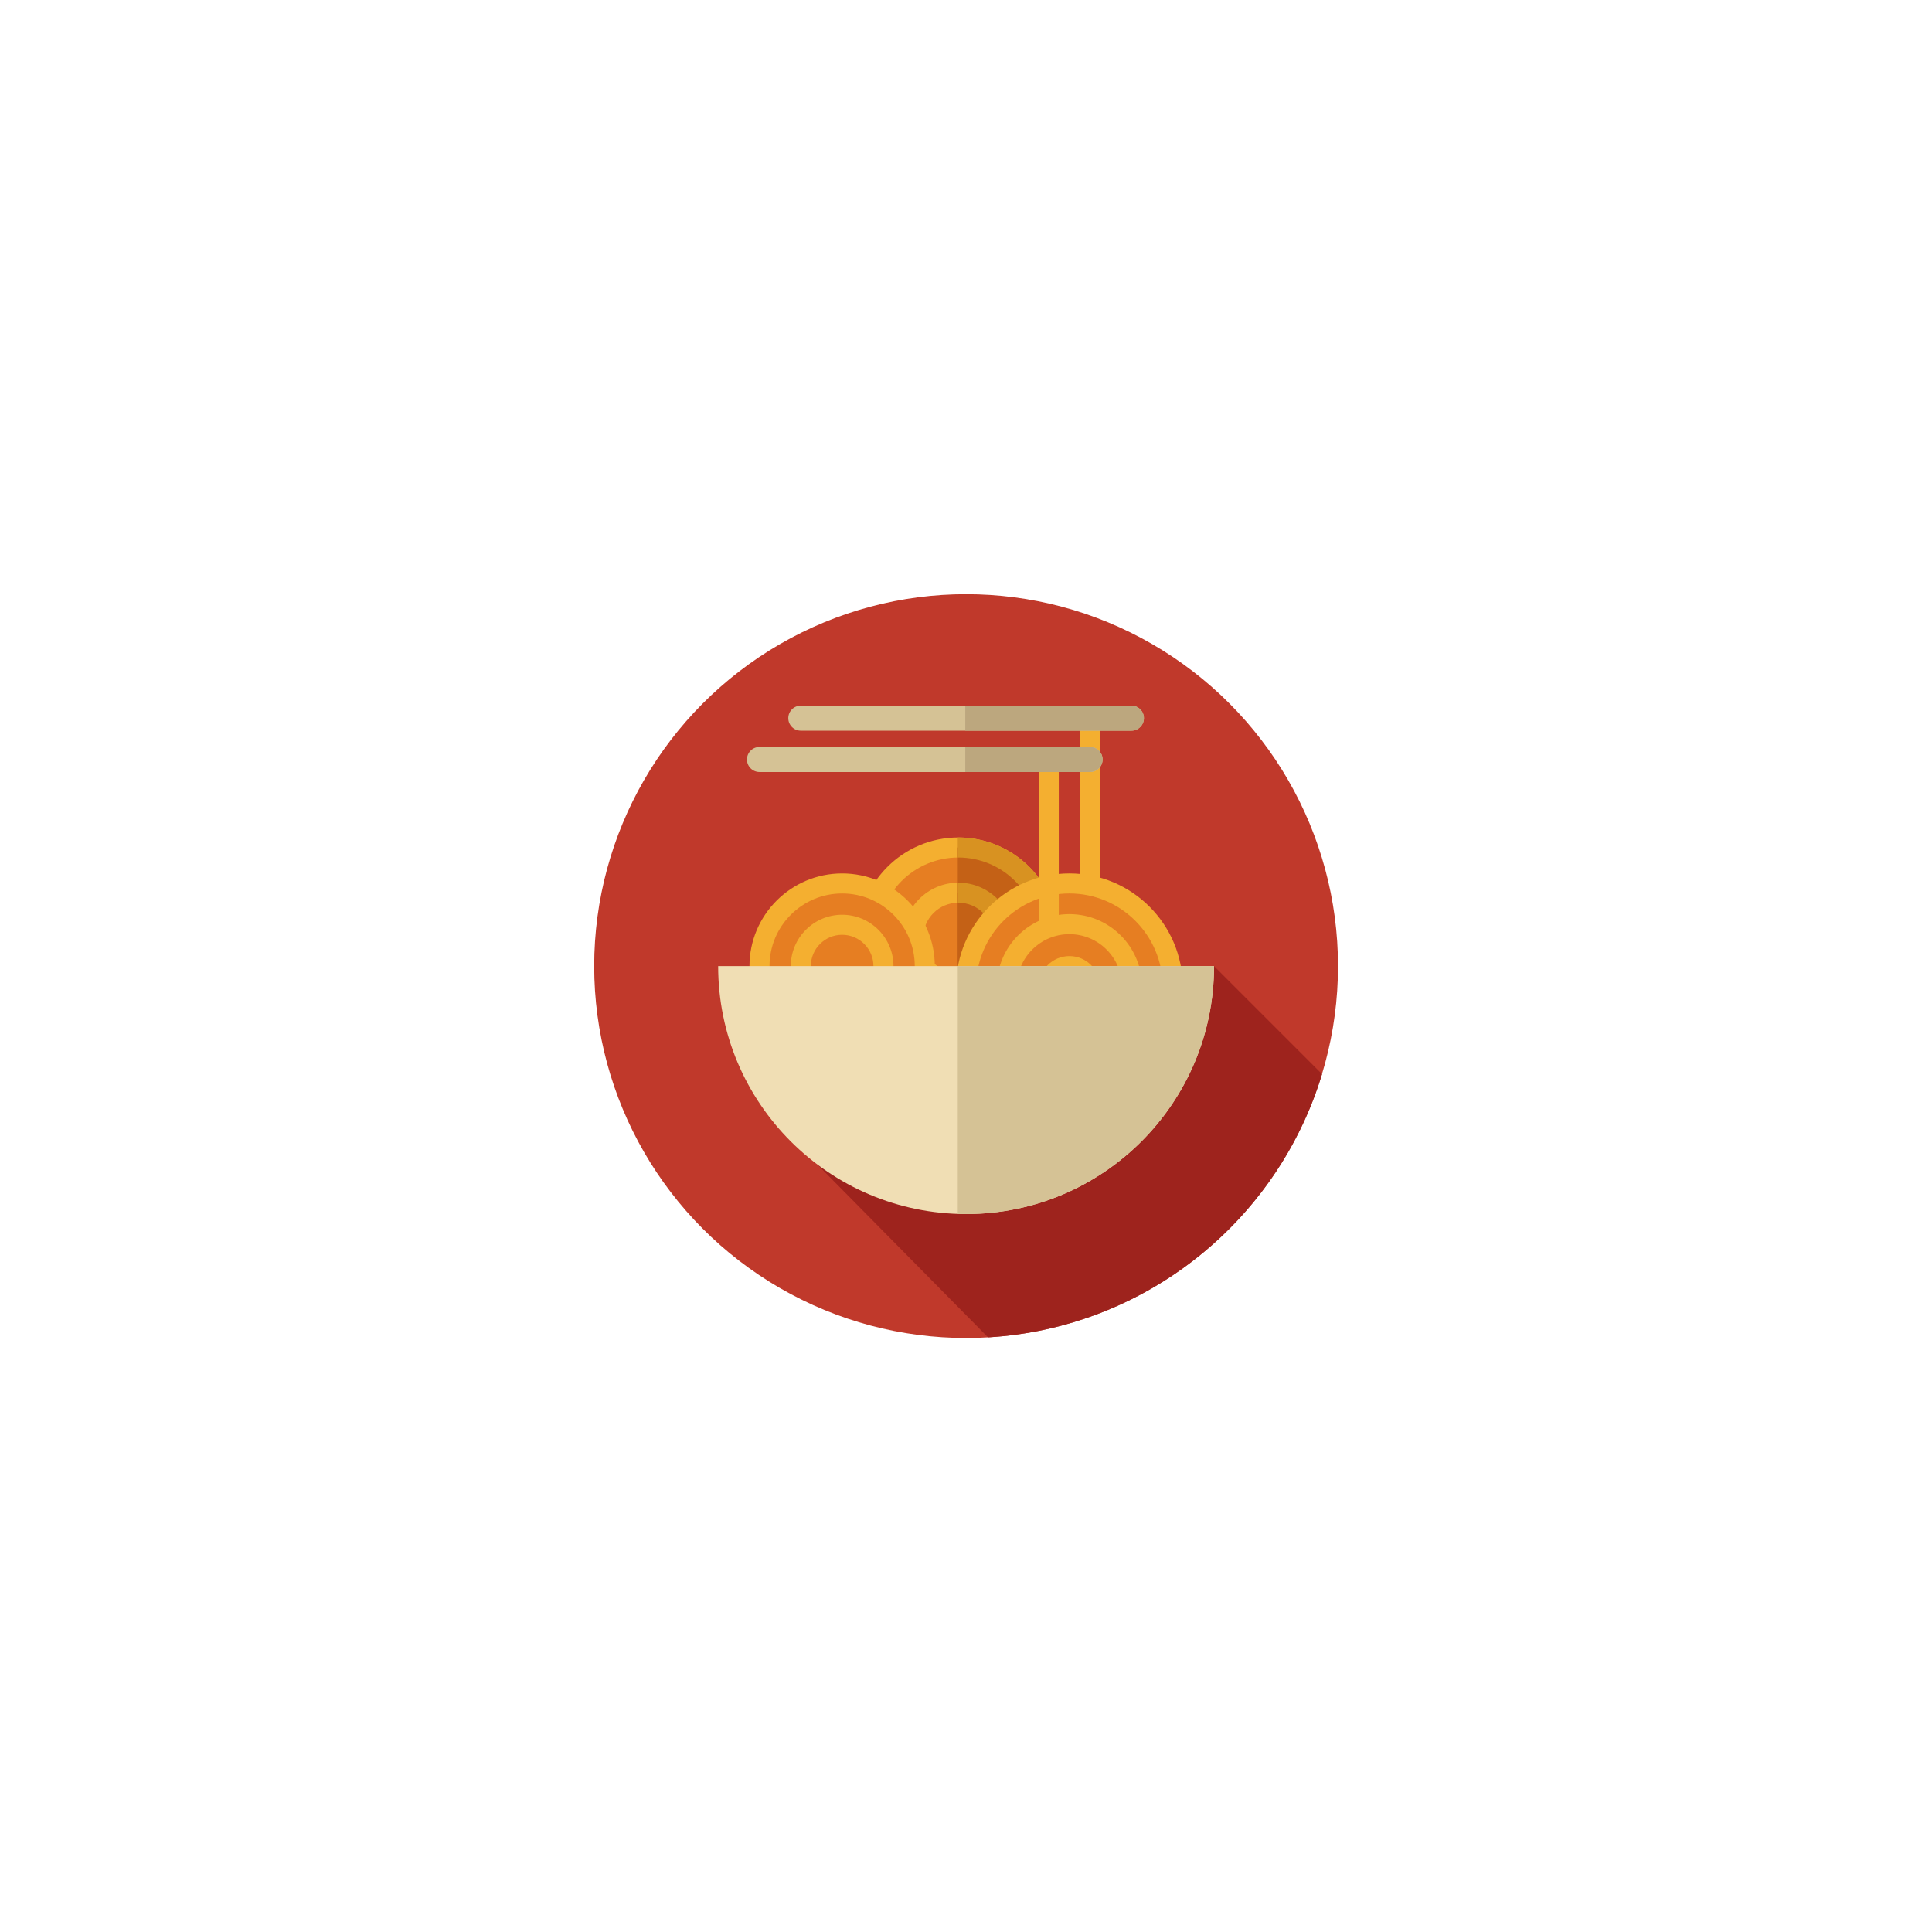 <?xml version="1.0"?>
<svg xmlns="http://www.w3.org/2000/svg" xmlns:xlink="http://www.w3.org/1999/xlink" version="1.1" id="Layer_1" x="0px" y="0px" viewBox="0 0 297 297" style="enable-background:new 0 0 297 297;" xml:space="preserve" width="512px" height="512px" class=""><g transform="matrix(0.385 0 0 0.385 91.343 91.343)"><g>
	<g>
		<g>
			<circle style="fill:#C0392B;" cx="148.5" cy="148.5" r="148.5" data-original="#C0392B" class=""/>
		</g>
	</g>
	<path style="fill:#9E231D;" d="M247.5,148.5L89.119,227.721l68.137,69.015c63.152-3.673,115.705-46.803,133.374-105.106   L247.5,148.5z" data-original="#9E231D"/>
	<g>
		<circle style="fill:#E67E22;" cx="145.406" cy="137.24" r="36.094" data-original="#E67E22"/>
		<path style="fill:#F4AF30;" d="M145.406,177.333c-22.107,0-40.094-17.986-40.094-40.094s17.986-40.094,40.094-40.094    s40.094,17.986,40.094,40.094S167.514,177.333,145.406,177.333z M145.406,105.146c-17.696,0-32.094,14.397-32.094,32.094    s14.397,32.094,32.094,32.094S177.5,154.937,177.5,137.24S163.103,105.146,145.406,105.146z" data-original="#F4AF30" class=""/>
	</g>
	<g>
		<circle style="fill:#E67E22;" cx="145.406" cy="137.24" r="18.047" data-original="#E67E22"/>
		<path style="fill:#F4AF30;" d="M145.406,159.286c-12.156,0-22.047-9.891-22.047-22.047s9.891-22.047,22.047-22.047    s22.047,9.891,22.047,22.047S157.563,159.286,145.406,159.286z M145.406,123.192c-7.745,0-14.047,6.302-14.047,14.047    s6.302,14.047,14.047,14.047s14.047-6.302,14.047-14.047S153.151,123.192,145.406,123.192z" data-original="#F4AF30" class=""/>
	</g>
	<g>
		<path style="fill:#C46116;" d="M145.406,101.146c-0.08,0-0.159,0.006-0.239,0.006v72.175c0.08,0.001,0.159,0.006,0.239,0.006    c19.934,0,36.094-16.16,36.094-36.094C181.5,117.306,165.34,101.146,145.406,101.146z" data-original="#C46116"/>
		<path style="fill:#D89221;" d="M145.406,97.146c-0.08,0-0.159,0.006-0.239,0.006v8c0.08-0.001,0.159-0.006,0.239-0.006    c17.696,0,32.094,14.397,32.094,32.094s-14.397,32.094-32.094,32.094c-0.08,0-0.159-0.005-0.239-0.006v8    c0.08,0,0.159,0.006,0.239,0.006c22.107,0,40.094-17.986,40.094-40.094S167.514,97.146,145.406,97.146z" data-original="#D89221"/>
	</g>
	<g>
		<path style="fill:#C46116;" d="M145.406,119.193c-0.081,0-0.159,0.011-0.239,0.012v36.07c0.081,0.001,0.158,0.012,0.239,0.012    c9.967,0,18.047-8.08,18.047-18.047S155.373,119.193,145.406,119.193z" data-original="#C46116"/>
		<path style="fill:#D89221;" d="M145.406,115.192c-0.08,0-0.159,0.005-0.239,0.006v8.006c0.08-0.001,0.158-0.012,0.239-0.012    c7.745,0,14.047,6.302,14.047,14.047s-6.302,14.047-14.047,14.047c-0.081,0-0.159-0.011-0.239-0.012v8.006    c0.08,0.001,0.159,0.006,0.239,0.006c12.156,0,22.047-9.891,22.047-22.047S157.563,115.192,145.406,115.192z" data-original="#D89221"/>
	</g>
	<g>
		<circle style="fill:#E67E22;" cx="99" cy="148.5" r="33" data-original="#E67E22"/>
		<path style="fill:#F4AF30;" d="M99,185.5c-20.402,0-37-16.598-37-37s16.598-37,37-37s37,16.598,37,37S119.402,185.5,99,185.5z     M99,119.5c-15.99,0-29,13.01-29,29s13.01,29,29,29s29-13.01,29-29S114.99,119.5,99,119.5z" data-original="#F4AF30" class=""/>
	</g>
	<g>
		<circle style="fill:#E67E22;" cx="99" cy="148.5" r="16.5" data-original="#E67E22"/>
		<path style="fill:#F4AF30;" d="M99,169c-11.304,0-20.5-9.196-20.5-20.5S87.696,128,99,128s20.5,9.196,20.5,20.5    S110.304,169,99,169z M99,136c-6.893,0-12.5,5.607-12.5,12.5S92.107,161,99,161s12.5-5.607,12.5-12.5S105.893,136,99,136z" data-original="#F4AF30" class=""/>
	</g>
	<g>
		<circle style="fill:#E67E22;" cx="189.75" cy="156.75" r="41.25" data-original="#E67E22"/>
		<path style="fill:#F4AF30;" d="M189.75,202c-24.951,0-45.25-20.299-45.25-45.25s20.299-45.25,45.25-45.25S235,131.799,235,156.75    S214.701,202,189.75,202z M189.75,119.5c-20.54,0-37.25,16.71-37.25,37.25S169.21,194,189.75,194S227,177.29,227,156.75    S210.29,119.5,189.75,119.5z" data-original="#F4AF30" class=""/>
	</g>
	<g>
		<circle style="fill:#E67E22;" cx="189.75" cy="156.75" r="25" data-original="#E67E22"/>
		<path style="fill:#F4AF30;" d="M189.75,185.75c-15.99,0-29-13.01-29-29s13.01-29,29-29s29,13.01,29,29    S205.74,185.75,189.75,185.75z M189.75,135.75c-11.579,0-21,9.421-21,21s9.421,21,21,21s21-9.421,21-21    S201.329,135.75,189.75,135.75z" data-original="#F4AF30" class=""/>
	</g>
	<g>
		<circle style="fill:#E67E22;" cx="189.75" cy="156.75" r="8.25" data-original="#E67E22"/>
		<path style="fill:#F4AF30;" d="M189.75,169c-6.755,0-12.25-5.495-12.25-12.25s5.495-12.25,12.25-12.25S202,149.995,202,156.75    S196.505,169,189.75,169z M189.75,152.5c-2.344,0-4.25,1.906-4.25,4.25s1.906,4.25,4.25,4.25s4.25-1.906,4.25-4.25    S192.094,152.5,189.75,152.5z" data-original="#F4AF30" class=""/>
	</g>
	<g>
		<path style="fill:#F0DEB4;" d="M247.5,148.5c0,54.676-44.324,99-99,99s-99-44.324-99-99H247.5z" data-original="#F0DEB4"/>
	</g>
	<g>
		<path style="fill:#D5C295;" d="M145.167,148.5v98.938c1.107,0.037,2.217,0.062,3.333,0.062c54.676,0,99-44.324,99-99H145.167z" data-original="#D5C295"/>
	</g>
	<g>
		<path style="fill:#F4AF30;" d="M198,119.5c-2.209,0-4-1.791-4-4v-66c0-2.209,1.791-4,4-4s4,1.791,4,4v66    C202,117.709,200.209,119.5,198,119.5z" data-original="#F4AF30" class=""/>
	</g>
	<g>
		<path style="fill:#F4AF30;" d="M181.5,136c-2.209,0-4-1.791-4-4V66c0-2.209,1.791-4,4-4s4,1.791,4,4v66    C185.5,134.209,183.709,136,181.5,136z" data-original="#F4AF30" class=""/>
	</g>
	<g>
		<path style="fill:#D5C295;" d="M198,71H66c-2.762,0-5-2.238-5-5s2.238-5,5-5h132c2.762,0,5,2.238,5,5S200.762,71,198,71z" data-original="#D5C295"/>
	</g>
	<g>
		<path style="fill:#D5C295;" d="M214.5,54.5h-132c-2.762,0-5-2.238-5-5s2.238-5,5-5h132c2.762,0,5,2.238,5,5    S217.262,54.5,214.5,54.5z" data-original="#D5C295"/>
	</g>
	<g>
		<path style="fill:#BCA77E;" d="M198,61h-49.833v10H198c2.762,0,5-2.238,5-5S200.762,61,198,61z" data-original="#BCA77E" class="active-path"/>
	</g>
	<g>
		<path style="fill:#BCA77E;" d="M214.5,44.5h-66.333v10H214.5c2.762,0,5-2.238,5-5S217.262,44.5,214.5,44.5z" data-original="#BCA77E" class="active-path"/>
	</g>
</g></g> </svg>
